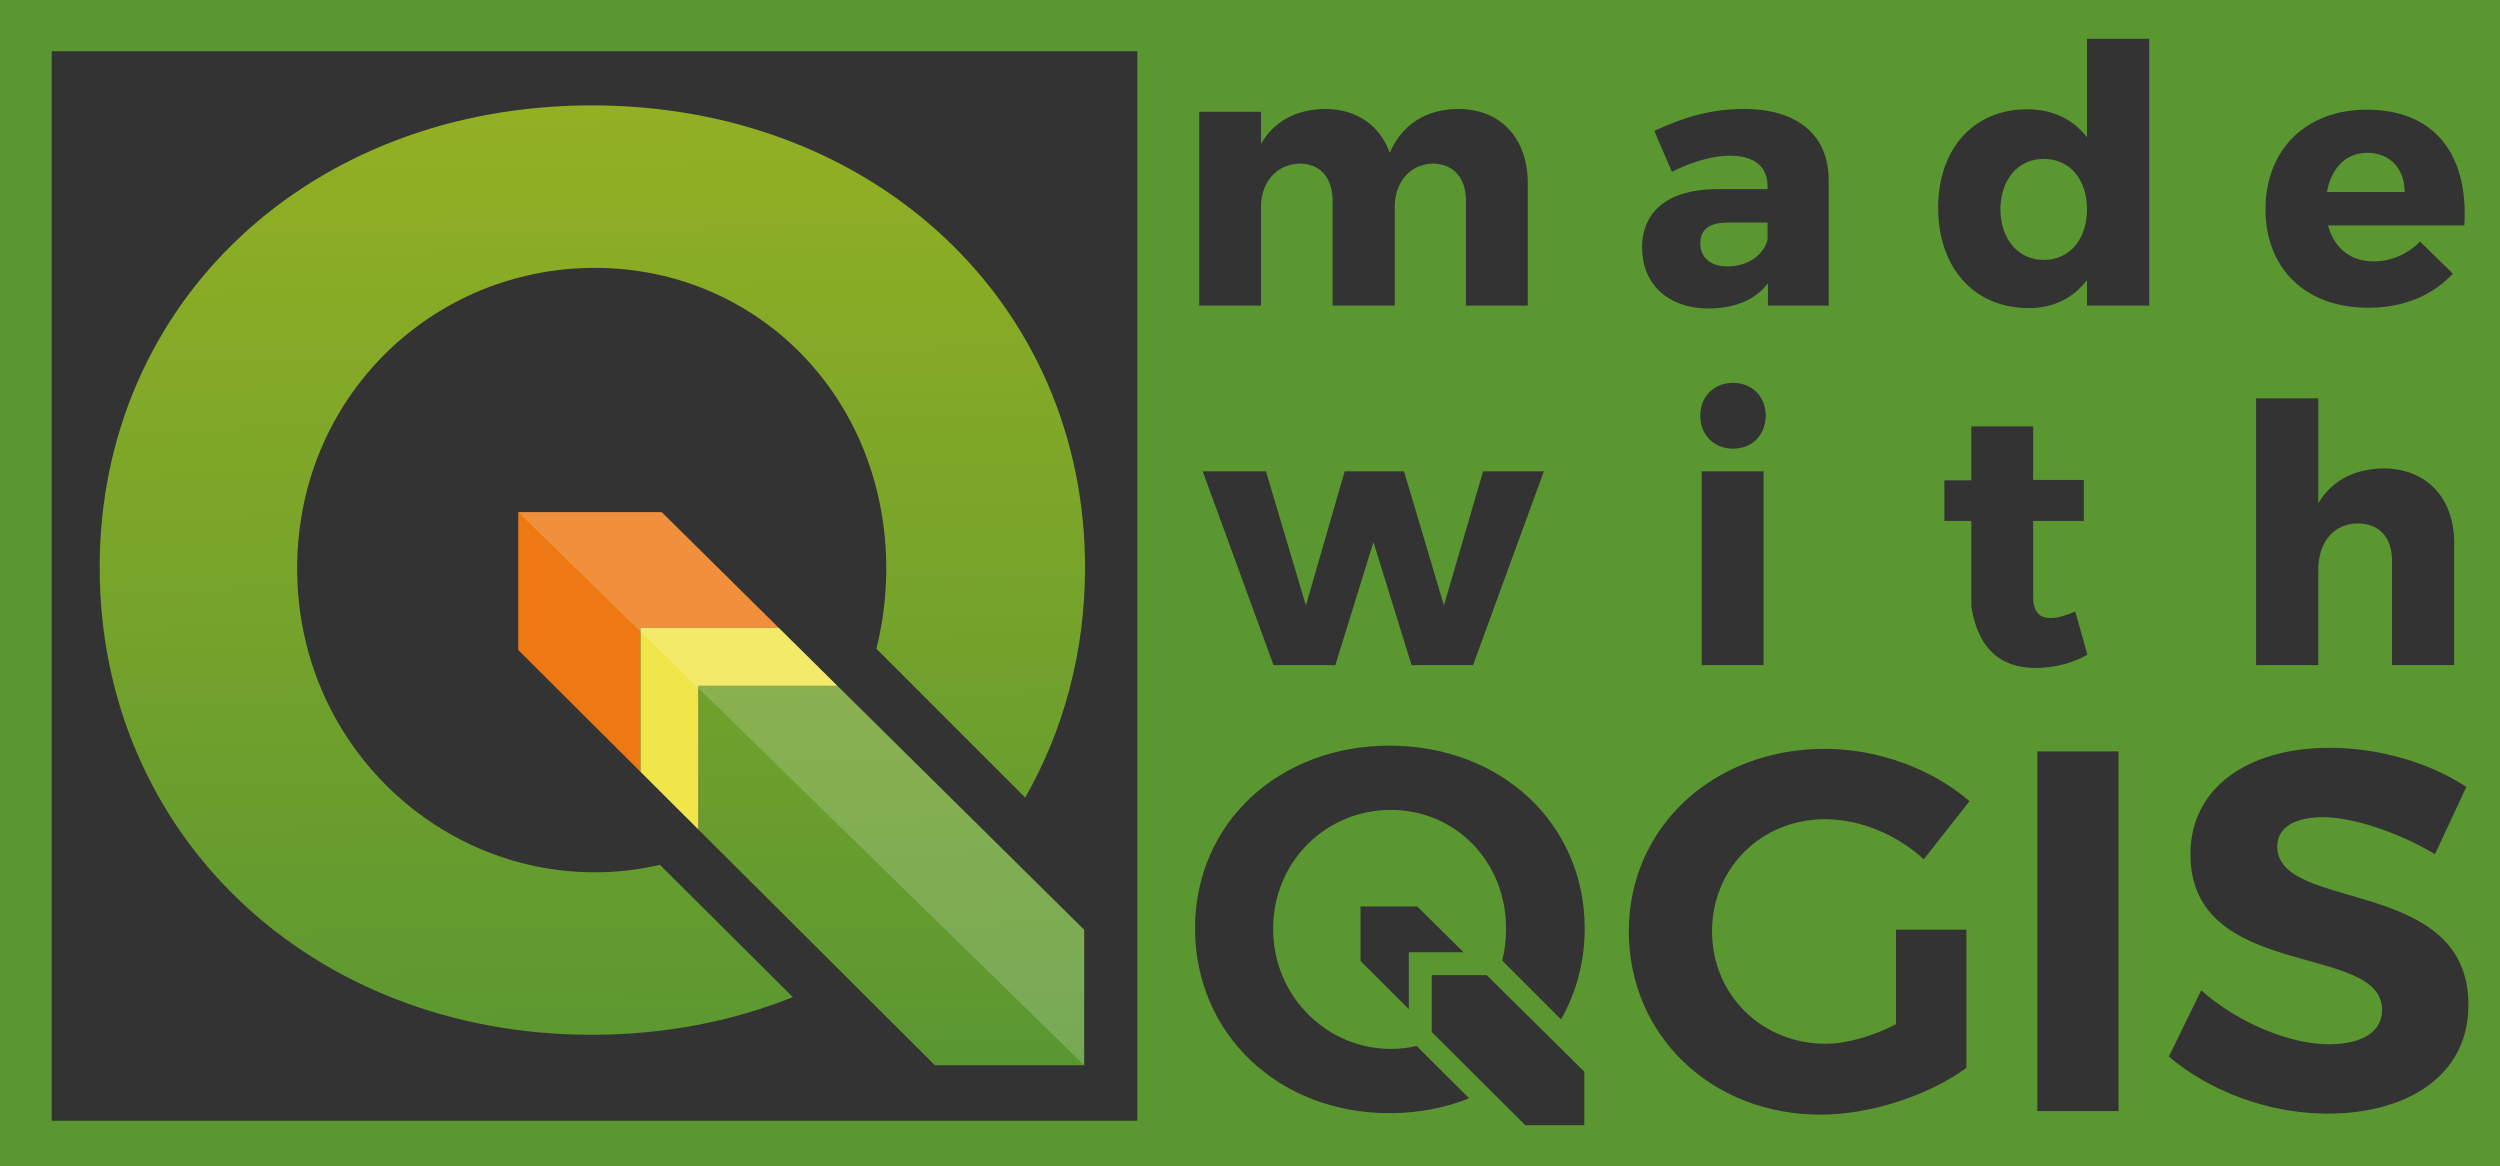<?xml version="1.0" encoding="UTF-8" standalone="no"?>
<svg
   xmlns:dc="http://purl.org/dc/elements/1.1/"
   xmlns:cc="http://creativecommons.org/ns#"
   xmlns:rdf="http://www.w3.org/1999/02/22-rdf-syntax-ns#"
   xmlns:svg="http://www.w3.org/2000/svg"
   xmlns="http://www.w3.org/2000/svg"
   xmlns:xlink="http://www.w3.org/1999/xlink"
   xmlns:sodipodi="http://sodipodi.sourceforge.net/DTD/sodipodi-0.dtd"
   xmlns:inkscape="http://www.inkscape.org/namespaces/inkscape"
   xml:space="preserve"
   enable-background="new 0 0 722.569 346.291"
   viewBox="0 0 369.273 172.301"
   height="172.301"
   width="369.273"
   y="0px"
   x="0px"
   id="Layer_1"
   version="1.1"
   inkscape:version="0.91 r13725"
   sodipodi:docname="qgis-logo-made-with-color.svg"><rect x="0" y="0" width="369.273" height="172.301" fill="#333333" stroke="none"/><sodipodi:namedview
     pagecolor="#ffffff"
     bordercolor="#666666"
     borderopacity="1"
     objecttolerance="10"
     gridtolerance="10"
     guidetolerance="10"
     inkscape:pageopacity="0"
     inkscape:pageshadow="2"
     inkscape:window-width="1279"
     inkscape:window-height="818"
     id="namedview29"
     showgrid="false"
     showguides="true"
     inkscape:guide-bbox="true"
     inkscape:zoom="1.7385525"
     inkscape:cx="181.08027"
     inkscape:cy="61.658837"
     inkscape:window-x="596"
     inkscape:window-y="79"
     inkscape:window-maximized="0"
     inkscape:current-layer="Layer_1"><sodipodi:guide
       position="176.008,-7.477"
       orientation="1,0"
       id="guide4157" /></sodipodi:namedview><defs
     id="defs44"><linearGradient
       gradientTransform="translate(-100.256,2.388)"
       gradientUnits="userSpaceOnUse"
       y2="167.989"
       x2="717.758"
       y1="248.369"
       x1="721.101"
       id="linearGradient4329"
       xlink:href="#SVGID_5_" /><linearGradient
       gradientTransform="translate(-100.206,-87.199)"
       y2="102.936"
       x2="186.512"
       y1="250.235"
       x1="188.753"
       gradientUnits="userSpaceOnUse"
       id="linearGradient4331"
       xlink:href="#SVGID_5_" /><linearGradient
       gradientUnits="userSpaceOnUse"
       y2="98.687"
       x2="606.498"
       y1="98.687"
       x1="105.504"
       id="linearGradient4440"
       xlink:href="#SVGID_5_" /></defs><linearGradient
     gradientTransform="translate(-110.635,-98.765)"
     y2="100.484"
     x2="347.782"
     y1="247.783"
     x1="350.022"
     gradientUnits="userSpaceOnUse"
     id="SVGID_1_"><stop
       id="stop6"
       style="stop-color:#589632"
       offset="0" /><stop
       id="stop8"
       style="stop-color:#93B023"
       offset="1" /></linearGradient><linearGradient
     gradientTransform="translate(-110.635,-98.765)"
     y2="98.822"
     x2="456.981"
     y1="246.123"
     x1="459.222"
     gradientUnits="userSpaceOnUse"
     id="SVGID_2_"><stop
       id="stop13"
       style="stop-color:#589632"
       offset="0" /><stop
       id="stop15"
       style="stop-color:#93B023"
       offset="1" /></linearGradient><linearGradient
     gradientTransform="translate(-110.635,-98.765)"
     y2="97.388"
     x2="551.266"
     y1="244.688"
     x1="553.507"
     gradientUnits="userSpaceOnUse"
     id="SVGID_3_"><stop
       id="stop20"
       style="stop-color:#589632"
       offset="0" /><stop
       id="stop22"
       style="stop-color:#93B023"
       offset="1" /></linearGradient><linearGradient
     y2="101.498"
     x2="232.211"
     y1="250.034"
     x1="234.47"
     gradientUnits="userSpaceOnUse"
     id="SVGID_4_"
     gradientTransform="matrix(1.053,0,0,1.053,-10.062,-9.421)"><stop
       id="stop27"
       style="stop-color:#589632"
       offset="0" /><stop
       id="stop29"
       style="stop-color:#93B023"
       offset="1" /></linearGradient><linearGradient
     y2="102.936"
     x2="186.512"
     y1="250.235"
     x1="188.753"
     gradientUnits="userSpaceOnUse"
     id="SVGID_5_"><stop
       id="stop36"
       style="stop-color:#589632"
       offset="0" /><stop
       id="stop38"
       style="stop-color:#93B023"
       offset="1" /></linearGradient><path
     id="rect4317"
     transform="translate(-1.525879e-5,0)"
     d="m 0,0 0,172.301 369.273,0 0,-172.301 z m 308.27,5.736 9.186,0 0,39.402 -9.186,0 0,-3.77 c -2.018,2.655 -4.939,4.141 -8.604,4.141 -8.072,0 -13.381,-5.946 -13.381,-14.814 0,-8.762 5.258,-14.551 13.17,-14.551 3.77,0 6.797,1.487 8.814,4.143 z M 7.633,7.57 l 160.363,0 0,157.977 -160.363,0 z M 195.718,16.092 c 4.673,0 8.125,2.443 9.559,6.479 1.859,-4.248 5.364,-6.425 10.09,-6.479 6.266,0 10.301,4.301 10.301,10.992 l 0,18.055 -9.133,0 0,-15.506 c 0,-3.399 -1.913,-5.471 -4.939,-5.471 -3.452,0.106 -5.731,2.926 -5.574,6.799 l 0,14.178 -9.188,0 0,-15.506 c 0,-3.399 -1.858,-5.471 -4.885,-5.471 -3.505,0.106 -5.841,2.926 -5.684,6.799 l 0,14.178 -9.133,0 0,-28.623 9.133,0 0,4.727 c 1.965,-3.399 5.258,-5.097 9.453,-5.15 z m 61.913,0 c 7.859,0 12.425,3.877 12.479,10.355 l 0,18.691 -8.973,0 0,-3.293 c -1.859,2.443 -4.887,3.717 -8.764,3.717 -6.107,0 -9.822,-3.716 -9.822,-8.973 0,-5.416 3.876,-8.603 10.992,-8.656 l 7.539,0 0,-0.426 c 0,-2.814 -1.857,-4.514 -5.574,-4.514 -2.39,0 -5.524,0.851 -8.551,2.391 l -2.602,-6.055 c 4.461,-2.071 8.496,-3.238 13.275,-3.238 z m 91.928,0.105 c 10.09,0 15.081,6.638 14.443,17.1 l -20.127,0 c 0.903,3.399 3.346,5.311 6.744,5.311 2.496,0 4.94,-1.01 6.852,-2.922 l 4.832,4.727 c -2.921,3.186 -7.221,5.045 -12.479,5.045 -9.346,0 -15.188,-5.842 -15.188,-14.551 0,-8.868 6.054,-14.709 14.922,-14.709 z m 0.105,6.373 c -3.186,0 -5.363,2.335 -5.947,5.787 l 11.471,0 c 0,-3.505 -2.231,-5.787 -5.523,-5.787 z m -47.768,0.902 c -3.823,0 -6.373,3.026 -6.426,7.434 0.053,4.408 2.602,7.488 6.426,7.488 3.823,0 6.373,-3.081 6.373,-7.488 0,-4.408 -2.55,-7.434 -6.373,-7.434 z m -46.602,9.398 c -2.761,0 -4.143,0.956 -4.143,3.08 0,2.071 1.486,3.398 4.035,3.398 2.868,0 5.31,-1.593 5.895,-3.93 l 0,-2.549 z m 0.686,23.684 c 2.814,0 4.832,2.02 4.832,4.834 0,2.868 -2.018,4.885 -4.832,4.885 -2.814,0 -4.832,-2.017 -4.832,-4.885 0,-2.814 2.018,-4.834 4.832,-4.834 z m 77.266,2.285 9.188,0 0,15.506 c 2.018,-3.399 5.363,-5.099 9.611,-5.152 6.319,0 10.461,4.301 10.461,10.992 l 0,18.057 -9.188,0 0,-15.508 c 0,-3.345 -1.912,-5.416 -5.045,-5.416 -3.611,0 -5.84,2.867 -5.84,6.797 l 0,14.127 -9.188,0 z m -42.066,4.141 9.133,0 0,7.912 7.488,0 0,6.055 -7.488,0 0,11.205 c 0,2.23 0.957,3.186 2.656,3.133 0.956,0 2.176,-0.373 3.557,-0.957 l 1.807,6.373 c -2.071,1.221 -4.885,1.965 -7.646,1.965 -5.523,0 -8.576,-3.206 -9.506,-9.08 l 0,-12.639 -3.982,0 0,-6 3.982,0 z m -113.531,6.639 9.346,0 5.895,19.807 5.734,-19.807 8.762,0 5.895,19.807 5.789,-19.807 8.975,0 -10.463,28.623 -9.08,0 -5.629,-18.162 -5.629,18.162 -9.133,0 z m 73.713,0 9.133,0 0,28.623 -9.133,0 z m -46.104,40.521 c 16.499,1e-5 28.816,11.557 28.816,26.992 0,4.946 -1.255,9.512 -3.496,13.439 l -8.693,-8.691 c 0.375,-1.485 0.578,-3.053 0.578,-4.682 0,-10.015 -7.548,-17.568 -17.029,-17.568 -9.481,0 -17.383,7.554 -17.383,17.568 0,10.015 7.99,17.738 17.383,17.738 1.313,0 2.586,-0.152 3.811,-0.434 l 7.766,7.727 c -3.549,1.419 -7.512,2.199 -11.752,2.199 -16.424,0 -28.742,-11.71 -28.742,-27.297 10e-6,-15.511 12.318,-26.992 28.742,-26.992 z m 138.855,0.318 c 7.438,-3.7e-4 14.875,2.276 20.188,5.768 l -4.629,9.941 c -5.616,-3.339 -12.295,-5.463 -16.545,-5.463 -4.022,0 -6.754,1.442 -6.754,4.326 0,9.791 28.308,4.326 28.232,23.451 0,10.398 -9.032,16.014 -20.795,16.014 -8.728,0 -17.458,-3.339 -23.453,-8.424 l 4.781,-9.791 c 5.465,4.858 13.206,7.969 18.822,7.969 4.934,0 7.895,-1.82 7.895,-5.084 0,-10.018 -28.311,-4.174 -28.311,-22.996 0,-9.639 8.273,-15.711 20.568,-15.711 z m -74.529,0.152 c 7.893,0 15.937,3.035 21.326,7.74 l -6.754,8.576 c -3.947,-3.643 -9.411,-5.92 -14.572,-5.92 -9.412,0 -16.697,7.212 -16.697,16.547 0,9.411 7.363,16.621 16.773,16.621 3.188,0 6.983,-1.139 10.398,-2.885 l 0,-13.965 10.396,0 0,20.416 c -5.616,4.099 -14.193,6.906 -21.555,6.906 -16.09,0 -28.309,-11.686 -28.309,-27.094 0,-15.331 12.446,-26.943 28.992,-26.943 z m 31.346,0.379 11.99,0 0,53.127 -11.99,0 z m -99.971,22.904 8.381,0 6.838,6.762 -8.08,0 0,8.402 -7.139,-7.113 z m 10.52,10.143 8.119,0 14.418,14.254 0,7.908 -8.721,0 -13.816,-13.771 z"
     style="fill:#5b9731;fill-opacity:1"
     inkscape:connector-curvature="0"
     sodipodi:nodetypes="ccccccccccsssccccccccccsccscsccscsccccccsccccssccssccssccsccssssccsscssssssccssssssccccsccssscccccccccscccssccccccccccccccccccccccccssccssssccssscccsscsccssscsccsssccccsssccccccccccccccccccc" /><polygon
     transform="matrix(0.95,0,0,0.95,-90.648,-78.25)"
     id="polygon3"
     points="198.306,162 176,162 176,183.433 195,202.37 195,180 216.513,180 "
     style="fill:#ee7913" /><polygon
     transform="matrix(0.95,0,0,0.95,-90.648,-78.25)"
     id="polygon31"
     points="204,189 204,211.34 240.782,248 264,248 264,226.946 225.617,189 "
     style="fill:url(#SVGID_4_)" /><polygon
     transform="matrix(0.95,0,0,0.95,-90.648,-78.25)"
     id="polygon33"
     points="216.513,180 195,180 195,202.37 204,211.34 204,189 225.617,189 "
     style="fill:#f0e64a" /><path
     id="path40"
     d="m 97.481,127.748 c -3.096,0.712 -6.315,1.099 -9.636,1.099 -23.752,0 -43.953,-19.532 -43.953,-44.856 0,-25.324 19.978,-44.426 43.953,-44.426 23.974,0 43.064,19.1 43.064,44.426 0,4.119 -0.513,8.082 -1.462,11.836 l 21.984,21.981 c 5.668,-9.931 8.839,-21.478 8.839,-33.985 0,-39.031 -31.148,-68.256 -72.87,-68.256 -41.531,0 -72.678,29.033 -72.678,68.256 0,39.415 31.148,69.025 72.678,69.025 10.721,0 20.741,-1.972 29.716,-5.561 L 97.481,127.748 Z"
     style="fill:url(#linearGradient4331)"
     inkscape:connector-curvature="0" /><path
     style="fill:#ffffff;fill-opacity:0.173"
     id="polygon4174"
     d="m 76.534,75.633 83.591,81.691 0,-20 -36.46,-36.044 -8.647,-8.549 -17.295,-17.098 z"
     inkscape:connector-curvature="0" /></svg>